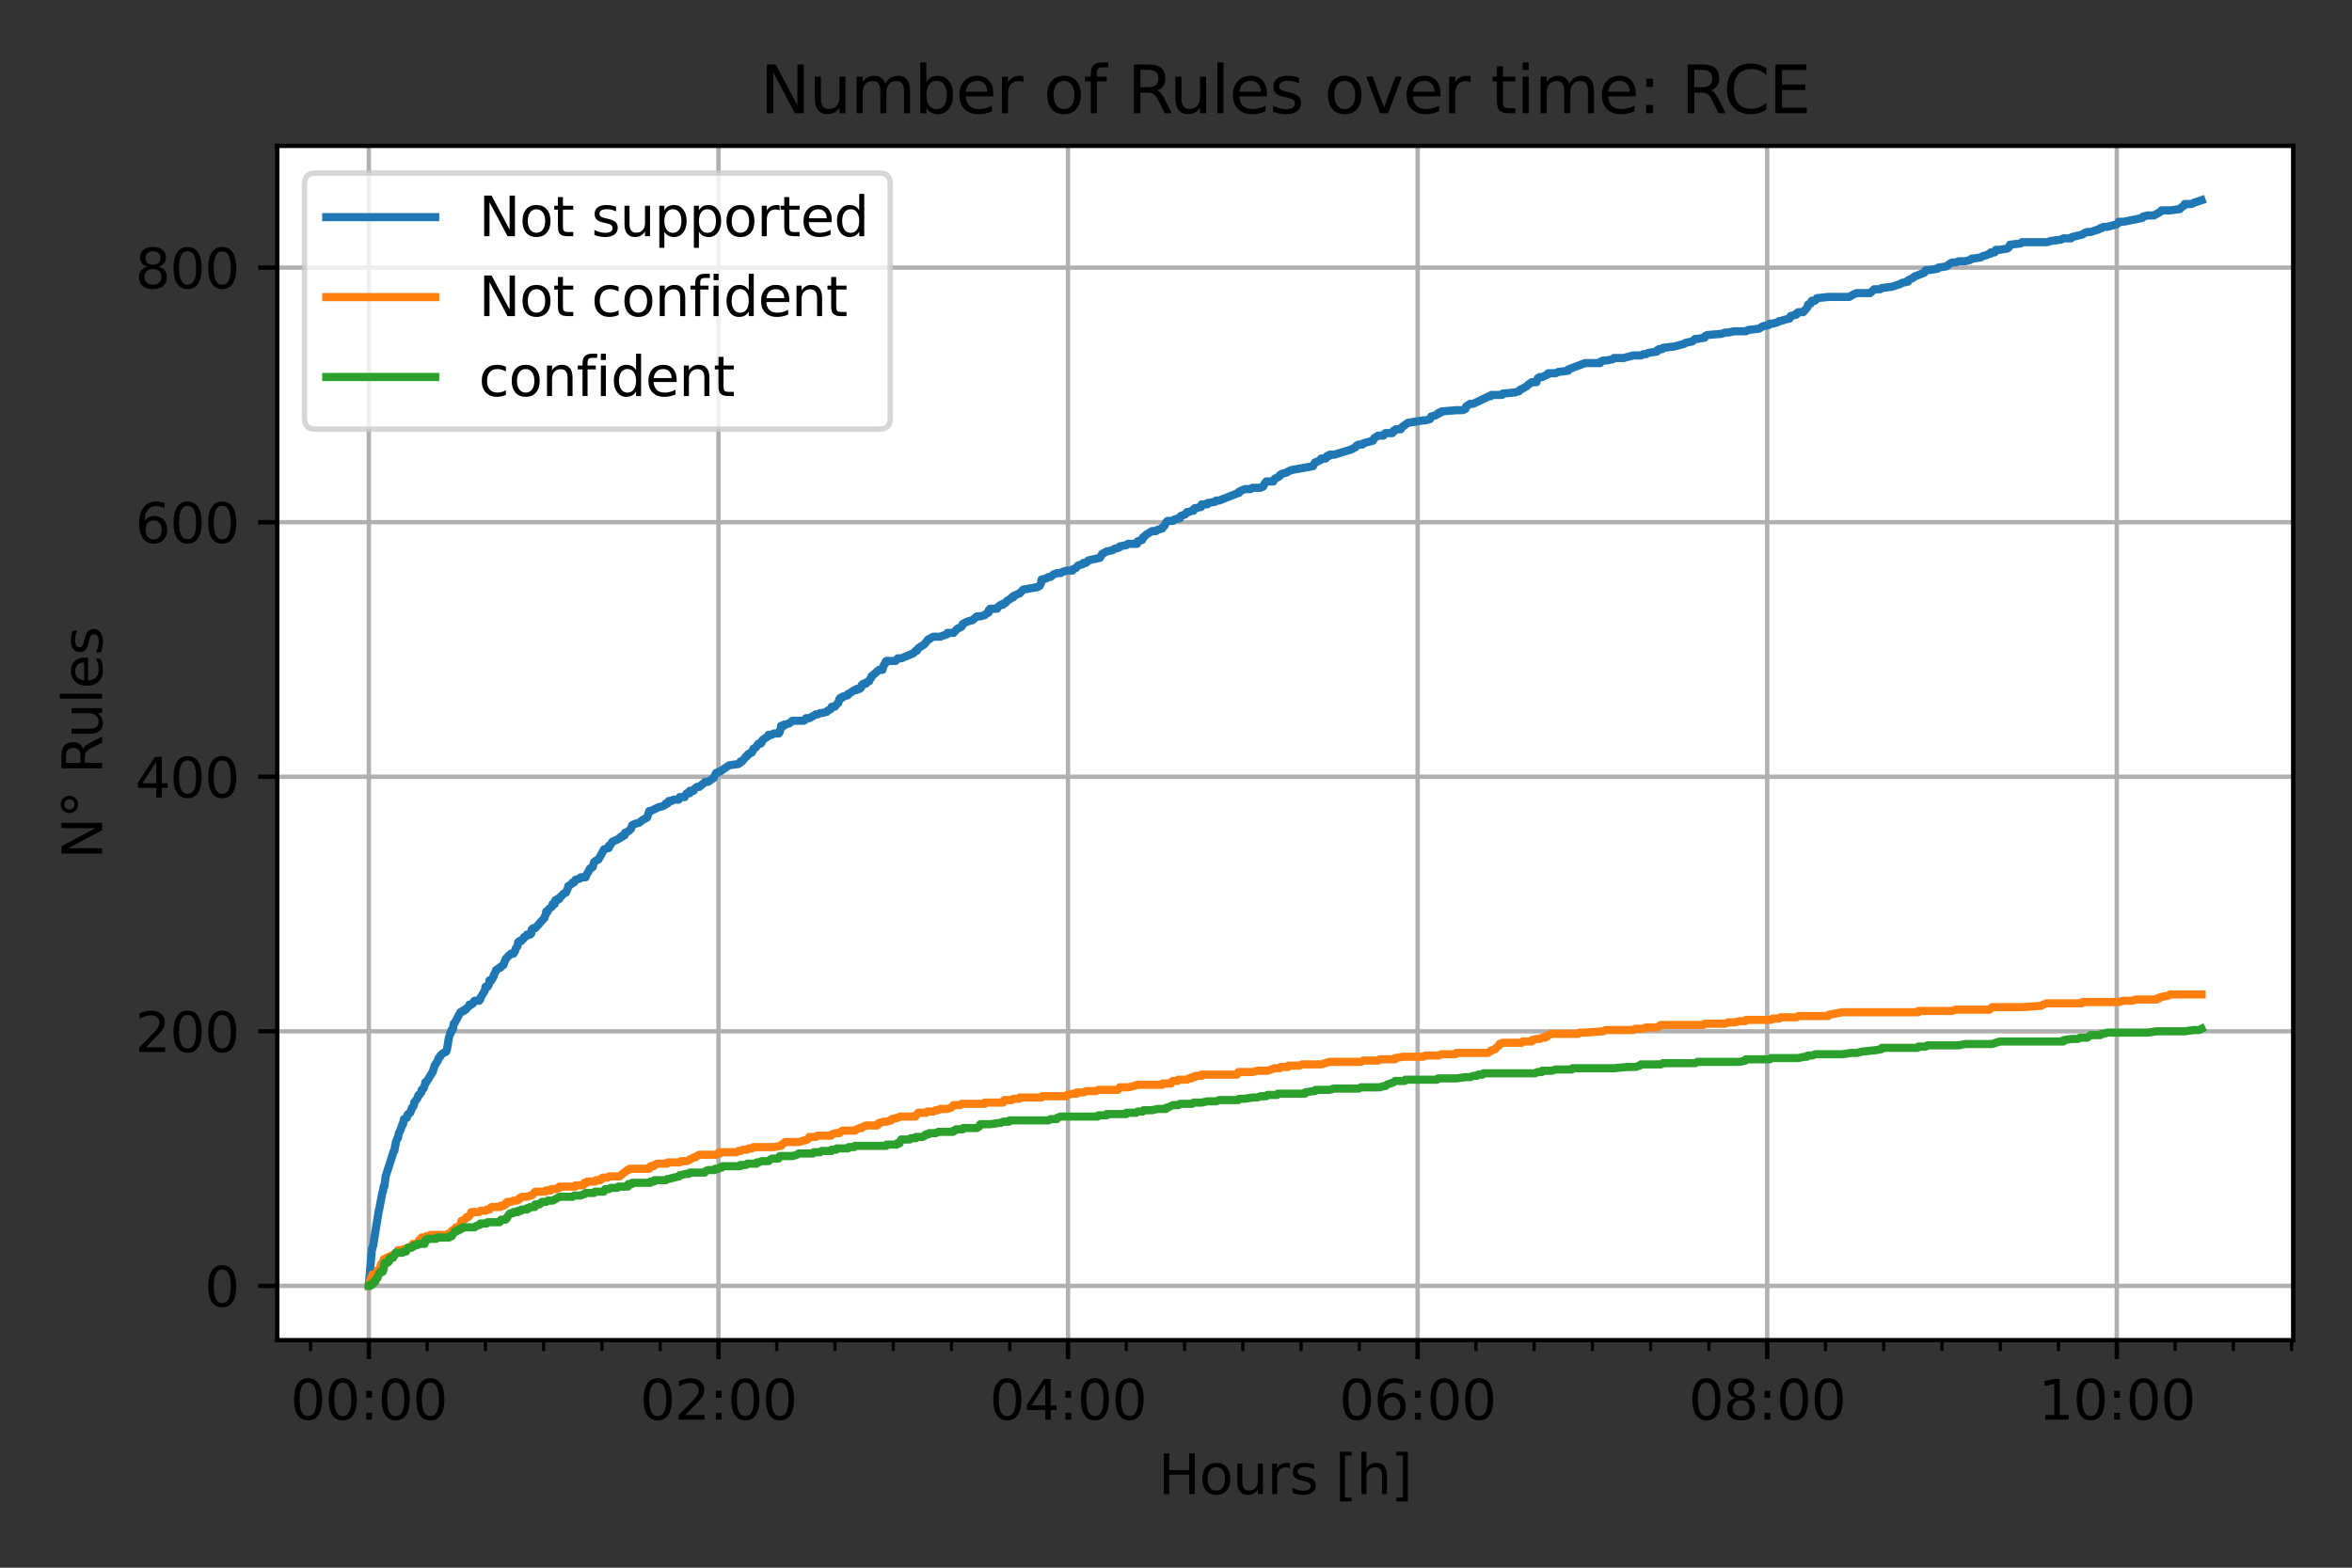 <?xml version="1.0" encoding="utf-8" standalone="no"?>
<!DOCTYPE svg PUBLIC "-//W3C//DTD SVG 1.1//EN"
  "http://www.w3.org/Graphics/SVG/1.1/DTD/svg11.dtd">
<svg height="288pt" version="1.1" viewBox="0 0 432 288" width="432pt" xmlns="http://www.w3.org/2000/svg" xmlns:xlink="http://www.w3.org/1999/xlink">
 <rect x="0" y="0" width="432" height="288" fill="#333333" stroke="none"/>
 <defs>
  <style type="text/css">*{stroke-linecap:butt;stroke-linejoin:round;}</style>
 </defs>
 <g id="figure_1">
  <g id="patch_1">
   <path d="M 0 288 
L 432 288 
L 432 0 
L 0 0 
z
" style="fill:none;"/>
  </g>
  <g id="axes_1">
   <g id="patch_2">
    <path d="M 50.925 246.2 
L 421.2 246.2 
L 421.2 26.8 
L 50.925 26.8 
z
" style="fill:#ffffff;"/>
   </g>
   <g id="matplotlib.axis_1">
    <g id="xtick_1">
     <g id="line2d_1">
      <path clip-path="url(#p54b5d27139)" d="M 67.747 246.2 
L 67.747 26.8 
" style="fill:none;stroke:#b0b0b0;stroke-linecap:square;stroke-width:0.8;"/>
     </g>
     <g id="line2d_2">
      <defs>
       <path d="M 0 0 
L 0 3.5 
" id="mbb47ece318" style="stroke:#000000;stroke-width:0.8;"/>
      </defs>
      <g>
       <use style="stroke:#000000;stroke-width:0.8;" x="67.747" xlink:href="#mbb47ece318" y="246.2"/>
      </g>
     </g>
     <g id="text_1">
      <!-- 00:00 -->
      <g transform="translate(53.337 260.798)scale(0.1 -0.1)">
       <defs>
        <path d="M 2034 4250 
Q 1547 4250 1301 3770 
Q 1056 3291 1056 2328 
Q 1056 1369 1301 889 
Q 1547 409 2034 409 
Q 2525 409 2770 889 
Q 3016 1369 3016 2328 
Q 3016 3291 2770 3770 
Q 2525 4250 2034 4250 
z
M 2034 4750 
Q 2819 4750 3233 4129 
Q 3647 3509 3647 2328 
Q 3647 1150 3233 529 
Q 2819 -91 2034 -91 
Q 1250 -91 836 529 
Q 422 1150 422 2328 
Q 422 3509 836 4129 
Q 1250 4750 2034 4750 
z
" id="DejaVuSans-30" transform="scale(0.016)"/>
        <path d="M 750 794 
L 1409 794 
L 1409 0 
L 750 0 
L 750 794 
z
M 750 3309 
L 1409 3309 
L 1409 2516 
L 750 2516 
L 750 3309 
z
" id="DejaVuSans-3a" transform="scale(0.016)"/>
       </defs>
       <use xlink:href="#DejaVuSans-30"/>
       <use x="63.623" xlink:href="#DejaVuSans-30"/>
       <use x="127.246" xlink:href="#DejaVuSans-3a"/>
       <use x="160.938" xlink:href="#DejaVuSans-30"/>
       <use x="224.561" xlink:href="#DejaVuSans-30"/>
      </g>
     </g>
    </g>
    <g id="xtick_2">
     <g id="line2d_3">
      <path clip-path="url(#p54b5d27139)" d="M 131.957 246.2 
L 131.957 26.8 
" style="fill:none;stroke:#b0b0b0;stroke-linecap:square;stroke-width:0.8;"/>
     </g>
     <g id="line2d_4">
      <g>
       <use style="stroke:#000000;stroke-width:0.8;" x="131.957" xlink:href="#mbb47ece318" y="246.2"/>
      </g>
     </g>
     <g id="text_2">
      <!-- 02:00 -->
      <g transform="translate(117.548 260.798)scale(0.1 -0.1)">
       <defs>
        <path d="M 1228 531 
L 3431 531 
L 3431 0 
L 469 0 
L 469 531 
Q 828 903 1448 1529 
Q 2069 2156 2228 2338 
Q 2531 2678 2651 2914 
Q 2772 3150 2772 3378 
Q 2772 3750 2511 3984 
Q 2250 4219 1831 4219 
Q 1534 4219 1204 4116 
Q 875 4013 500 3803 
L 500 4441 
Q 881 4594 1212 4672 
Q 1544 4750 1819 4750 
Q 2544 4750 2975 4387 
Q 3406 4025 3406 3419 
Q 3406 3131 3298 2873 
Q 3191 2616 2906 2266 
Q 2828 2175 2409 1742 
Q 1991 1309 1228 531 
z
" id="DejaVuSans-32" transform="scale(0.016)"/>
       </defs>
       <use xlink:href="#DejaVuSans-30"/>
       <use x="63.623" xlink:href="#DejaVuSans-32"/>
       <use x="127.246" xlink:href="#DejaVuSans-3a"/>
       <use x="160.938" xlink:href="#DejaVuSans-30"/>
       <use x="224.561" xlink:href="#DejaVuSans-30"/>
      </g>
     </g>
    </g>
    <g id="xtick_3">
     <g id="line2d_5">
      <path clip-path="url(#p54b5d27139)" d="M 196.167 246.2 
L 196.167 26.8 
" style="fill:none;stroke:#b0b0b0;stroke-linecap:square;stroke-width:0.8;"/>
     </g>
     <g id="line2d_6">
      <g>
       <use style="stroke:#000000;stroke-width:0.8;" x="196.167" xlink:href="#mbb47ece318" y="246.2"/>
      </g>
     </g>
     <g id="text_3">
      <!-- 04:00 -->
      <g transform="translate(181.758 260.798)scale(0.1 -0.1)">
       <defs>
        <path d="M 2419 4116 
L 825 1625 
L 2419 1625 
L 2419 4116 
z
M 2253 4666 
L 3047 4666 
L 3047 1625 
L 3713 1625 
L 3713 1100 
L 3047 1100 
L 3047 0 
L 2419 0 
L 2419 1100 
L 313 1100 
L 313 1709 
L 2253 4666 
z
" id="DejaVuSans-34" transform="scale(0.016)"/>
       </defs>
       <use xlink:href="#DejaVuSans-30"/>
       <use x="63.623" xlink:href="#DejaVuSans-34"/>
       <use x="127.246" xlink:href="#DejaVuSans-3a"/>
       <use x="160.938" xlink:href="#DejaVuSans-30"/>
       <use x="224.561" xlink:href="#DejaVuSans-30"/>
      </g>
     </g>
    </g>
    <g id="xtick_4">
     <g id="line2d_7">
      <path clip-path="url(#p54b5d27139)" d="M 260.378 246.2 
L 260.378 26.8 
" style="fill:none;stroke:#b0b0b0;stroke-linecap:square;stroke-width:0.8;"/>
     </g>
     <g id="line2d_8">
      <g>
       <use style="stroke:#000000;stroke-width:0.8;" x="260.378" xlink:href="#mbb47ece318" y="246.2"/>
      </g>
     </g>
     <g id="text_4">
      <!-- 06:00 -->
      <g transform="translate(245.968 260.798)scale(0.1 -0.1)">
       <defs>
        <path d="M 2113 2584 
Q 1688 2584 1439 2293 
Q 1191 2003 1191 1497 
Q 1191 994 1439 701 
Q 1688 409 2113 409 
Q 2538 409 2786 701 
Q 3034 994 3034 1497 
Q 3034 2003 2786 2293 
Q 2538 2584 2113 2584 
z
M 3366 4563 
L 3366 3988 
Q 3128 4100 2886 4159 
Q 2644 4219 2406 4219 
Q 1781 4219 1451 3797 
Q 1122 3375 1075 2522 
Q 1259 2794 1537 2939 
Q 1816 3084 2150 3084 
Q 2853 3084 3261 2657 
Q 3669 2231 3669 1497 
Q 3669 778 3244 343 
Q 2819 -91 2113 -91 
Q 1303 -91 875 529 
Q 447 1150 447 2328 
Q 447 3434 972 4092 
Q 1497 4750 2381 4750 
Q 2619 4750 2861 4703 
Q 3103 4656 3366 4563 
z
" id="DejaVuSans-36" transform="scale(0.016)"/>
       </defs>
       <use xlink:href="#DejaVuSans-30"/>
       <use x="63.623" xlink:href="#DejaVuSans-36"/>
       <use x="127.246" xlink:href="#DejaVuSans-3a"/>
       <use x="160.938" xlink:href="#DejaVuSans-30"/>
       <use x="224.561" xlink:href="#DejaVuSans-30"/>
      </g>
     </g>
    </g>
    <g id="xtick_5">
     <g id="line2d_9">
      <path clip-path="url(#p54b5d27139)" d="M 324.588 246.2 
L 324.588 26.8 
" style="fill:none;stroke:#b0b0b0;stroke-linecap:square;stroke-width:0.8;"/>
     </g>
     <g id="line2d_10">
      <g>
       <use style="stroke:#000000;stroke-width:0.8;" x="324.588" xlink:href="#mbb47ece318" y="246.2"/>
      </g>
     </g>
     <g id="text_5">
      <!-- 08:00 -->
      <g transform="translate(310.179 260.798)scale(0.1 -0.1)">
       <defs>
        <path d="M 2034 2216 
Q 1584 2216 1326 1975 
Q 1069 1734 1069 1313 
Q 1069 891 1326 650 
Q 1584 409 2034 409 
Q 2484 409 2743 651 
Q 3003 894 3003 1313 
Q 3003 1734 2745 1975 
Q 2488 2216 2034 2216 
z
M 1403 2484 
Q 997 2584 770 2862 
Q 544 3141 544 3541 
Q 544 4100 942 4425 
Q 1341 4750 2034 4750 
Q 2731 4750 3128 4425 
Q 3525 4100 3525 3541 
Q 3525 3141 3298 2862 
Q 3072 2584 2669 2484 
Q 3125 2378 3379 2068 
Q 3634 1759 3634 1313 
Q 3634 634 3220 271 
Q 2806 -91 2034 -91 
Q 1263 -91 848 271 
Q 434 634 434 1313 
Q 434 1759 690 2068 
Q 947 2378 1403 2484 
z
M 1172 3481 
Q 1172 3119 1398 2916 
Q 1625 2713 2034 2713 
Q 2441 2713 2670 2916 
Q 2900 3119 2900 3481 
Q 2900 3844 2670 4047 
Q 2441 4250 2034 4250 
Q 1625 4250 1398 4047 
Q 1172 3844 1172 3481 
z
" id="DejaVuSans-38" transform="scale(0.016)"/>
       </defs>
       <use xlink:href="#DejaVuSans-30"/>
       <use x="63.623" xlink:href="#DejaVuSans-38"/>
       <use x="127.246" xlink:href="#DejaVuSans-3a"/>
       <use x="160.938" xlink:href="#DejaVuSans-30"/>
       <use x="224.561" xlink:href="#DejaVuSans-30"/>
      </g>
     </g>
    </g>
    <g id="xtick_6">
     <g id="line2d_11">
      <path clip-path="url(#p54b5d27139)" d="M 388.798 246.2 
L 388.798 26.8 
" style="fill:none;stroke:#b0b0b0;stroke-linecap:square;stroke-width:0.8;"/>
     </g>
     <g id="line2d_12">
      <g>
       <use style="stroke:#000000;stroke-width:0.8;" x="388.798" xlink:href="#mbb47ece318" y="246.2"/>
      </g>
     </g>
     <g id="text_6">
      <!-- 10:00 -->
      <g transform="translate(374.389 260.798)scale(0.1 -0.1)">
       <defs>
        <path d="M 794 531 
L 1825 531 
L 1825 4091 
L 703 3866 
L 703 4441 
L 1819 4666 
L 2450 4666 
L 2450 531 
L 3481 531 
L 3481 0 
L 794 0 
L 794 531 
z
" id="DejaVuSans-31" transform="scale(0.016)"/>
       </defs>
       <use xlink:href="#DejaVuSans-31"/>
       <use x="63.623" xlink:href="#DejaVuSans-30"/>
       <use x="127.246" xlink:href="#DejaVuSans-3a"/>
       <use x="160.938" xlink:href="#DejaVuSans-30"/>
       <use x="224.561" xlink:href="#DejaVuSans-30"/>
      </g>
     </g>
    </g>
    <g id="xtick_7">
     <g id="line2d_13">
      <defs>
       <path d="M 0 0 
L 0 2 
" id="m3949dc73b1" style="stroke:#000000;stroke-width:0.6;"/>
      </defs>
      <g>
       <use style="stroke:#000000;stroke-width:0.6;" x="57.045" xlink:href="#m3949dc73b1" y="246.2"/>
      </g>
     </g>
    </g>
    <g id="xtick_8">
     <g id="line2d_14">
      <g>
       <use style="stroke:#000000;stroke-width:0.6;" x="78.448" xlink:href="#m3949dc73b1" y="246.2"/>
      </g>
     </g>
    </g>
    <g id="xtick_9">
     <g id="line2d_15">
      <g>
       <use style="stroke:#000000;stroke-width:0.6;" x="89.15" xlink:href="#m3949dc73b1" y="246.2"/>
      </g>
     </g>
    </g>
    <g id="xtick_10">
     <g id="line2d_16">
      <g>
       <use style="stroke:#000000;stroke-width:0.6;" x="99.852" xlink:href="#m3949dc73b1" y="246.2"/>
      </g>
     </g>
    </g>
    <g id="xtick_11">
     <g id="line2d_17">
      <g>
       <use style="stroke:#000000;stroke-width:0.6;" x="110.554" xlink:href="#m3949dc73b1" y="246.2"/>
      </g>
     </g>
    </g>
    <g id="xtick_12">
     <g id="line2d_18">
      <g>
       <use style="stroke:#000000;stroke-width:0.6;" x="121.255" xlink:href="#m3949dc73b1" y="246.2"/>
      </g>
     </g>
    </g>
    <g id="xtick_13">
     <g id="line2d_19">
      <g>
       <use style="stroke:#000000;stroke-width:0.6;" x="142.659" xlink:href="#m3949dc73b1" y="246.2"/>
      </g>
     </g>
    </g>
    <g id="xtick_14">
     <g id="line2d_20">
      <g>
       <use style="stroke:#000000;stroke-width:0.6;" x="153.361" xlink:href="#m3949dc73b1" y="246.2"/>
      </g>
     </g>
    </g>
    <g id="xtick_15">
     <g id="line2d_21">
      <g>
       <use style="stroke:#000000;stroke-width:0.6;" x="164.062" xlink:href="#m3949dc73b1" y="246.2"/>
      </g>
     </g>
    </g>
    <g id="xtick_16">
     <g id="line2d_22">
      <g>
       <use style="stroke:#000000;stroke-width:0.6;" x="174.764" xlink:href="#m3949dc73b1" y="246.2"/>
      </g>
     </g>
    </g>
    <g id="xtick_17">
     <g id="line2d_23">
      <g>
       <use style="stroke:#000000;stroke-width:0.6;" x="185.466" xlink:href="#m3949dc73b1" y="246.2"/>
      </g>
     </g>
    </g>
    <g id="xtick_18">
     <g id="line2d_24">
      <g>
       <use style="stroke:#000000;stroke-width:0.6;" x="206.869" xlink:href="#m3949dc73b1" y="246.2"/>
      </g>
     </g>
    </g>
    <g id="xtick_19">
     <g id="line2d_25">
      <g>
       <use style="stroke:#000000;stroke-width:0.6;" x="217.571" xlink:href="#m3949dc73b1" y="246.2"/>
      </g>
     </g>
    </g>
    <g id="xtick_20">
     <g id="line2d_26">
      <g>
       <use style="stroke:#000000;stroke-width:0.6;" x="228.273" xlink:href="#m3949dc73b1" y="246.2"/>
      </g>
     </g>
    </g>
    <g id="xtick_21">
     <g id="line2d_27">
      <g>
       <use style="stroke:#000000;stroke-width:0.6;" x="238.974" xlink:href="#m3949dc73b1" y="246.2"/>
      </g>
     </g>
    </g>
    <g id="xtick_22">
     <g id="line2d_28">
      <g>
       <use style="stroke:#000000;stroke-width:0.6;" x="249.676" xlink:href="#m3949dc73b1" y="246.2"/>
      </g>
     </g>
    </g>
    <g id="xtick_23">
     <g id="line2d_29">
      <g>
       <use style="stroke:#000000;stroke-width:0.6;" x="271.079" xlink:href="#m3949dc73b1" y="246.2"/>
      </g>
     </g>
    </g>
    <g id="xtick_24">
     <g id="line2d_30">
      <g>
       <use style="stroke:#000000;stroke-width:0.6;" x="281.781" xlink:href="#m3949dc73b1" y="246.2"/>
      </g>
     </g>
    </g>
    <g id="xtick_25">
     <g id="line2d_31">
      <g>
       <use style="stroke:#000000;stroke-width:0.6;" x="292.483" xlink:href="#m3949dc73b1" y="246.2"/>
      </g>
     </g>
    </g>
    <g id="xtick_26">
     <g id="line2d_32">
      <g>
       <use style="stroke:#000000;stroke-width:0.6;" x="303.185" xlink:href="#m3949dc73b1" y="246.2"/>
      </g>
     </g>
    </g>
    <g id="xtick_27">
     <g id="line2d_33">
      <g>
       <use style="stroke:#000000;stroke-width:0.6;" x="313.886" xlink:href="#m3949dc73b1" y="246.2"/>
      </g>
     </g>
    </g>
    <g id="xtick_28">
     <g id="line2d_34">
      <g>
       <use style="stroke:#000000;stroke-width:0.6;" x="335.29" xlink:href="#m3949dc73b1" y="246.2"/>
      </g>
     </g>
    </g>
    <g id="xtick_29">
     <g id="line2d_35">
      <g>
       <use style="stroke:#000000;stroke-width:0.6;" x="345.991" xlink:href="#m3949dc73b1" y="246.2"/>
      </g>
     </g>
    </g>
    <g id="xtick_30">
     <g id="line2d_36">
      <g>
       <use style="stroke:#000000;stroke-width:0.6;" x="356.693" xlink:href="#m3949dc73b1" y="246.2"/>
      </g>
     </g>
    </g>
    <g id="xtick_31">
     <g id="line2d_37">
      <g>
       <use style="stroke:#000000;stroke-width:0.6;" x="367.395" xlink:href="#m3949dc73b1" y="246.2"/>
      </g>
     </g>
    </g>
    <g id="xtick_32">
     <g id="line2d_38">
      <g>
       <use style="stroke:#000000;stroke-width:0.6;" x="378.097" xlink:href="#m3949dc73b1" y="246.2"/>
      </g>
     </g>
    </g>
    <g id="xtick_33">
     <g id="line2d_39">
      <g>
       <use style="stroke:#000000;stroke-width:0.6;" x="399.5" xlink:href="#m3949dc73b1" y="246.2"/>
      </g>
     </g>
    </g>
    <g id="xtick_34">
     <g id="line2d_40">
      <g>
       <use style="stroke:#000000;stroke-width:0.6;" x="410.202" xlink:href="#m3949dc73b1" y="246.2"/>
      </g>
     </g>
    </g>
    <g id="xtick_35">
     <g id="line2d_41">
      <g>
       <use style="stroke:#000000;stroke-width:0.6;" x="420.903" xlink:href="#m3949dc73b1" y="246.2"/>
      </g>
     </g>
    </g>
    <g id="text_7">
     <!-- Hours [h] -->
     <g transform="translate(212.755 274.477)scale(0.1 -0.1)">
      <defs>
       <path d="M 628 4666 
L 1259 4666 
L 1259 2753 
L 3553 2753 
L 3553 4666 
L 4184 4666 
L 4184 0 
L 3553 0 
L 3553 2222 
L 1259 2222 
L 1259 0 
L 628 0 
L 628 4666 
z
" id="DejaVuSans-48" transform="scale(0.016)"/>
       <path d="M 1959 3097 
Q 1497 3097 1228 2736 
Q 959 2375 959 1747 
Q 959 1119 1226 758 
Q 1494 397 1959 397 
Q 2419 397 2687 759 
Q 2956 1122 2956 1747 
Q 2956 2369 2687 2733 
Q 2419 3097 1959 3097 
z
M 1959 3584 
Q 2709 3584 3137 3096 
Q 3566 2609 3566 1747 
Q 3566 888 3137 398 
Q 2709 -91 1959 -91 
Q 1206 -91 779 398 
Q 353 888 353 1747 
Q 353 2609 779 3096 
Q 1206 3584 1959 3584 
z
" id="DejaVuSans-6f" transform="scale(0.016)"/>
       <path d="M 544 1381 
L 544 3500 
L 1119 3500 
L 1119 1403 
Q 1119 906 1312 657 
Q 1506 409 1894 409 
Q 2359 409 2629 706 
Q 2900 1003 2900 1516 
L 2900 3500 
L 3475 3500 
L 3475 0 
L 2900 0 
L 2900 538 
Q 2691 219 2414 64 
Q 2138 -91 1772 -91 
Q 1169 -91 856 284 
Q 544 659 544 1381 
z
M 1991 3584 
L 1991 3584 
z
" id="DejaVuSans-75" transform="scale(0.016)"/>
       <path d="M 2631 2963 
Q 2534 3019 2420 3045 
Q 2306 3072 2169 3072 
Q 1681 3072 1420 2755 
Q 1159 2438 1159 1844 
L 1159 0 
L 581 0 
L 581 3500 
L 1159 3500 
L 1159 2956 
Q 1341 3275 1631 3429 
Q 1922 3584 2338 3584 
Q 2397 3584 2469 3576 
Q 2541 3569 2628 3553 
L 2631 2963 
z
" id="DejaVuSans-72" transform="scale(0.016)"/>
       <path d="M 2834 3397 
L 2834 2853 
Q 2591 2978 2328 3040 
Q 2066 3103 1784 3103 
Q 1356 3103 1142 2972 
Q 928 2841 928 2578 
Q 928 2378 1081 2264 
Q 1234 2150 1697 2047 
L 1894 2003 
Q 2506 1872 2764 1633 
Q 3022 1394 3022 966 
Q 3022 478 2636 193 
Q 2250 -91 1575 -91 
Q 1294 -91 989 -36 
Q 684 19 347 128 
L 347 722 
Q 666 556 975 473 
Q 1284 391 1588 391 
Q 1994 391 2212 530 
Q 2431 669 2431 922 
Q 2431 1156 2273 1281 
Q 2116 1406 1581 1522 
L 1381 1569 
Q 847 1681 609 1914 
Q 372 2147 372 2553 
Q 372 3047 722 3315 
Q 1072 3584 1716 3584 
Q 2034 3584 2315 3537 
Q 2597 3491 2834 3397 
z
" id="DejaVuSans-73" transform="scale(0.016)"/>
       <path id="DejaVuSans-20" transform="scale(0.016)"/>
       <path d="M 550 4863 
L 1875 4863 
L 1875 4416 
L 1125 4416 
L 1125 -397 
L 1875 -397 
L 1875 -844 
L 550 -844 
L 550 4863 
z
" id="DejaVuSans-5b" transform="scale(0.016)"/>
       <path d="M 3513 2113 
L 3513 0 
L 2938 0 
L 2938 2094 
Q 2938 2591 2744 2837 
Q 2550 3084 2163 3084 
Q 1697 3084 1428 2787 
Q 1159 2491 1159 1978 
L 1159 0 
L 581 0 
L 581 4863 
L 1159 4863 
L 1159 2956 
Q 1366 3272 1645 3428 
Q 1925 3584 2291 3584 
Q 2894 3584 3203 3211 
Q 3513 2838 3513 2113 
z
" id="DejaVuSans-68" transform="scale(0.016)"/>
       <path d="M 1947 4863 
L 1947 -844 
L 622 -844 
L 622 -397 
L 1369 -397 
L 1369 4416 
L 622 4416 
L 622 4863 
L 1947 4863 
z
" id="DejaVuSans-5d" transform="scale(0.016)"/>
      </defs>
      <use xlink:href="#DejaVuSans-48"/>
      <use x="75.195" xlink:href="#DejaVuSans-6f"/>
      <use x="136.377" xlink:href="#DejaVuSans-75"/>
      <use x="199.756" xlink:href="#DejaVuSans-72"/>
      <use x="240.869" xlink:href="#DejaVuSans-73"/>
      <use x="292.969" xlink:href="#DejaVuSans-20"/>
      <use x="324.756" xlink:href="#DejaVuSans-5b"/>
      <use x="363.77" xlink:href="#DejaVuSans-68"/>
      <use x="427.148" xlink:href="#DejaVuSans-5d"/>
     </g>
    </g>
   </g>
   <g id="matplotlib.axis_2">
    <g id="ytick_1">
     <g id="line2d_42">
      <path clip-path="url(#p54b5d27139)" d="M 50.925 236.227 
L 421.2 236.227 
" style="fill:none;stroke:#b0b0b0;stroke-linecap:square;stroke-width:0.8;"/>
     </g>
     <g id="line2d_43">
      <defs>
       <path d="M 0 0 
L -3.5 0 
" id="m778d16df51" style="stroke:#000000;stroke-width:0.8;"/>
      </defs>
      <g>
       <use style="stroke:#000000;stroke-width:0.8;" x="50.925" xlink:href="#m778d16df51" y="236.227"/>
      </g>
     </g>
     <g id="text_8">
      <!-- 0 -->
      <g transform="translate(37.562 240.026)scale(0.1 -0.1)">
       <use xlink:href="#DejaVuSans-30"/>
      </g>
     </g>
    </g>
    <g id="ytick_2">
     <g id="line2d_44">
      <path clip-path="url(#p54b5d27139)" d="M 50.925 189.462 
L 421.2 189.462 
" style="fill:none;stroke:#b0b0b0;stroke-linecap:square;stroke-width:0.8;"/>
     </g>
     <g id="line2d_45">
      <g>
       <use style="stroke:#000000;stroke-width:0.8;" x="50.925" xlink:href="#m778d16df51" y="189.462"/>
      </g>
     </g>
     <g id="text_9">
      <!-- 200 -->
      <g transform="translate(24.837 193.261)scale(0.1 -0.1)">
       <use xlink:href="#DejaVuSans-32"/>
       <use x="63.623" xlink:href="#DejaVuSans-30"/>
       <use x="127.246" xlink:href="#DejaVuSans-30"/>
      </g>
     </g>
    </g>
    <g id="ytick_3">
     <g id="line2d_46">
      <path clip-path="url(#p54b5d27139)" d="M 50.925 142.696 
L 421.2 142.696 
" style="fill:none;stroke:#b0b0b0;stroke-linecap:square;stroke-width:0.8;"/>
     </g>
     <g id="line2d_47">
      <g>
       <use style="stroke:#000000;stroke-width:0.8;" x="50.925" xlink:href="#m778d16df51" y="142.696"/>
      </g>
     </g>
     <g id="text_10">
      <!-- 400 -->
      <g transform="translate(24.837 146.496)scale(0.1 -0.1)">
       <use xlink:href="#DejaVuSans-34"/>
       <use x="63.623" xlink:href="#DejaVuSans-30"/>
       <use x="127.246" xlink:href="#DejaVuSans-30"/>
      </g>
     </g>
    </g>
    <g id="ytick_4">
     <g id="line2d_48">
      <path clip-path="url(#p54b5d27139)" d="M 50.925 95.931 
L 421.2 95.931 
" style="fill:none;stroke:#b0b0b0;stroke-linecap:square;stroke-width:0.8;"/>
     </g>
     <g id="line2d_49">
      <g>
       <use style="stroke:#000000;stroke-width:0.8;" x="50.925" xlink:href="#m778d16df51" y="95.931"/>
      </g>
     </g>
     <g id="text_11">
      <!-- 600 -->
      <g transform="translate(24.837 99.73)scale(0.1 -0.1)">
       <use xlink:href="#DejaVuSans-36"/>
       <use x="63.623" xlink:href="#DejaVuSans-30"/>
       <use x="127.246" xlink:href="#DejaVuSans-30"/>
      </g>
     </g>
    </g>
    <g id="ytick_5">
     <g id="line2d_50">
      <path clip-path="url(#p54b5d27139)" d="M 50.925 49.166 
L 421.2 49.166 
" style="fill:none;stroke:#b0b0b0;stroke-linecap:square;stroke-width:0.8;"/>
     </g>
     <g id="line2d_51">
      <g>
       <use style="stroke:#000000;stroke-width:0.8;" x="50.925" xlink:href="#m778d16df51" y="49.166"/>
      </g>
     </g>
     <g id="text_12">
      <!-- 800 -->
      <g transform="translate(24.837 52.965)scale(0.1 -0.1)">
       <use xlink:href="#DejaVuSans-38"/>
       <use x="63.623" xlink:href="#DejaVuSans-30"/>
       <use x="127.246" xlink:href="#DejaVuSans-30"/>
      </g>
     </g>
    </g>
    <g id="text_13">
     <!-- N° Rules -->
     <g transform="translate(18.758 157.818)rotate(-90)scale(0.1 -0.1)">
      <defs>
       <path d="M 628 4666 
L 1478 4666 
L 3547 763 
L 3547 4666 
L 4159 4666 
L 4159 0 
L 3309 0 
L 1241 3903 
L 1241 0 
L 628 0 
L 628 4666 
z
" id="DejaVuSans-4e" transform="scale(0.016)"/>
       <path d="M 1600 4347 
Q 1350 4347 1178 4173 
Q 1006 4000 1006 3750 
Q 1006 3503 1178 3333 
Q 1350 3163 1600 3163 
Q 1850 3163 2022 3333 
Q 2194 3503 2194 3750 
Q 2194 3997 2020 4172 
Q 1847 4347 1600 4347 
z
M 1600 4750 
Q 1800 4750 1984 4673 
Q 2169 4597 2303 4453 
Q 2447 4313 2519 4134 
Q 2591 3956 2591 3750 
Q 2591 3338 2302 3052 
Q 2013 2766 1594 2766 
Q 1172 2766 890 3047 
Q 609 3328 609 3750 
Q 609 4169 896 4459 
Q 1184 4750 1600 4750 
z
" id="DejaVuSans-b0" transform="scale(0.016)"/>
       <path d="M 2841 2188 
Q 3044 2119 3236 1894 
Q 3428 1669 3622 1275 
L 4263 0 
L 3584 0 
L 2988 1197 
Q 2756 1666 2539 1819 
Q 2322 1972 1947 1972 
L 1259 1972 
L 1259 0 
L 628 0 
L 628 4666 
L 2053 4666 
Q 2853 4666 3247 4331 
Q 3641 3997 3641 3322 
Q 3641 2881 3436 2590 
Q 3231 2300 2841 2188 
z
M 1259 4147 
L 1259 2491 
L 2053 2491 
Q 2509 2491 2742 2702 
Q 2975 2913 2975 3322 
Q 2975 3731 2742 3939 
Q 2509 4147 2053 4147 
L 1259 4147 
z
" id="DejaVuSans-52" transform="scale(0.016)"/>
       <path d="M 603 4863 
L 1178 4863 
L 1178 0 
L 603 0 
L 603 4863 
z
" id="DejaVuSans-6c" transform="scale(0.016)"/>
       <path d="M 3597 1894 
L 3597 1613 
L 953 1613 
Q 991 1019 1311 708 
Q 1631 397 2203 397 
Q 2534 397 2845 478 
Q 3156 559 3463 722 
L 3463 178 
Q 3153 47 2828 -22 
Q 2503 -91 2169 -91 
Q 1331 -91 842 396 
Q 353 884 353 1716 
Q 353 2575 817 3079 
Q 1281 3584 2069 3584 
Q 2775 3584 3186 3129 
Q 3597 2675 3597 1894 
z
M 3022 2063 
Q 3016 2534 2758 2815 
Q 2500 3097 2075 3097 
Q 1594 3097 1305 2825 
Q 1016 2553 972 2059 
L 3022 2063 
z
" id="DejaVuSans-65" transform="scale(0.016)"/>
      </defs>
      <use xlink:href="#DejaVuSans-4e"/>
      <use x="74.805" xlink:href="#DejaVuSans-b0"/>
      <use x="124.805" xlink:href="#DejaVuSans-20"/>
      <use x="156.592" xlink:href="#DejaVuSans-52"/>
      <use x="221.574" xlink:href="#DejaVuSans-75"/>
      <use x="284.953" xlink:href="#DejaVuSans-6c"/>
      <use x="312.736" xlink:href="#DejaVuSans-65"/>
      <use x="374.26" xlink:href="#DejaVuSans-73"/>
     </g>
    </g>
   </g>
   <g id="line2d_52">
    <path clip-path="url(#p54b5d27139)" d="M 67.756 235.993 
L 68.309 229.446 
L 68.371 229.446 
L 68.469 228.979 
L 68.514 228.979 
L 69.566 222.431 
L 69.691 221.964 
L 69.86 221.029 
L 70.271 218.924 
L 70.324 218.924 
L 70.467 217.989 
L 70.583 217.989 
L 70.832 216.118 
L 72.331 211.442 
L 72.429 211.442 
L 72.571 210.506 
L 72.616 210.506 
L 72.705 209.805 
L 72.893 209.337 
L 72.991 209.103 
L 73.08 209.103 
L 73.258 208.168 
L 73.517 207.7 
L 73.918 206.531 
L 74.025 206.531 
L 74.186 205.596 
L 74.721 205.362 
L 74.801 204.894 
L 74.899 204.894 
L 74.935 204.661 
L 75.345 204.427 
L 75.675 203.491 
L 75.773 203.491 
L 75.987 203.024 
L 76.032 203.024 
L 76.076 202.556 
L 76.611 201.855 
L 76.781 201.387 
L 76.879 201.153 
L 77.004 201.153 
L 77.378 200.686 
L 77.441 200.218 
L 77.78 199.984 
L 78.119 199.049 
L 78.127 198.815 
L 78.297 198.815 
L 79.456 196.944 
L 79.608 196.477 
L 79.822 195.775 
L 80.428 194.84 
L 80.553 194.372 
L 80.821 194.138 
L 80.892 193.905 
L 81.445 193.437 
L 81.953 193.203 
L 82.096 192.735 
L 82.257 191.8 
L 82.328 191.332 
L 82.453 190.631 
L 82.515 190.397 
L 82.702 189.929 
L 82.72 189.696 
L 82.836 189.696 
L 82.943 189.228 
L 83.077 189.228 
L 83.202 188.994 
L 83.336 188.059 
L 83.443 188.059 
L 84.557 185.954 
L 84.736 185.954 
L 84.932 185.721 
L 85.173 185.721 
L 85.298 185.487 
L 85.538 185.487 
L 85.681 185.253 
L 86.216 184.785 
L 86.225 184.551 
L 86.555 184.551 
L 86.894 184.318 
L 86.965 184.084 
L 87.161 183.85 
L 87.991 183.85 
L 88.009 183.616 
L 88.205 183.616 
L 88.214 183.382 
L 89.043 181.979 
L 89.177 181.278 
L 89.56 181.278 
L 89.81 180.81 
L 89.908 180.109 
L 90.274 180.109 
L 90.354 179.875 
L 90.666 179.407 
L 90.675 179.173 
L 90.934 178.706 
L 91.103 178.238 
L 91.763 177.77 
L 91.924 177.77 
L 92.04 177.537 
L 92.45 177.303 
L 92.905 176.134 
L 93.574 175.432 
L 93.663 175.432 
L 93.85 175.198 
L 94.305 175.198 
L 94.59 174.731 
L 94.715 174.263 
L 95.054 173.795 
L 95.17 173.094 
L 95.446 172.86 
L 95.767 172.86 
L 95.901 172.626 
L 96.213 172.392 
L 96.24 172.159 
L 96.766 171.925 
L 96.793 171.691 
L 97.373 171.691 
L 97.587 171.457 
L 97.658 170.756 
L 97.828 170.756 
L 97.899 170.522 
L 98.3 170.522 
L 99.549 169.119 
L 100.004 168.651 
L 100.03 168.417 
L 100.271 167.95 
L 100.316 167.482 
L 100.592 167.482 
L 100.637 167.248 
L 100.806 167.014 
L 101.395 166.547 
L 101.502 166.079 
L 101.867 166.079 
L 102.001 165.378 
L 102.376 165.378 
L 102.394 165.144 
L 102.724 165.144 
L 102.777 164.91 
L 103.285 164.442 
L 103.464 164.209 
L 103.954 163.975 
L 104.356 163.039 
L 104.364 162.806 
L 105.042 162.338 
L 105.185 162.104 
L 105.452 162.104 
L 105.693 161.636 
L 106.505 161.403 
L 106.665 161.169 
L 107.557 161.169 
L 107.593 160.935 
L 107.878 160.467 
L 108.146 160 
L 108.387 159.532 
L 108.859 159.298 
L 109.118 158.363 
L 109.207 158.363 
L 109.421 158.129 
L 109.92 157.895 
L 110.955 156.025 
L 111.142 156.025 
L 111.535 155.791 
L 111.811 155.791 
L 111.865 155.323 
L 112.043 155.323 
L 112.48 154.622 
L 113.577 154.154 
L 113.8 153.92 
L 113.969 153.92 
L 114.041 153.686 
L 114.317 153.686 
L 114.442 153.452 
L 114.718 153.452 
L 114.799 152.985 
L 114.995 152.985 
L 115.619 152.517 
L 115.887 152.283 
L 116.127 151.582 
L 116.636 151.348 
L 117.447 151.114 
L 118.018 150.647 
L 118.865 150.179 
L 119.24 149.01 
L 119.498 149.01 
L 120.916 148.308 
L 121.808 148.074 
L 122.201 147.841 
L 122.272 147.607 
L 122.611 147.607 
L 122.861 147.139 
L 123.414 147.139 
L 123.69 146.905 
L 124.644 146.905 
L 124.858 146.438 
L 125.75 146.438 
L 125.804 146.204 
L 126.142 145.736 
L 126.66 145.736 
L 126.713 145.269 
L 127.4 145.269 
L 127.445 145.035 
L 127.997 144.567 
L 128.426 144.567 
L 129.549 143.632 
L 130.04 143.632 
L 131.065 142.93 
L 131.529 141.995 
L 131.779 141.995 
L 132.02 141.761 
L 132.216 141.761 
L 133.937 140.592 
L 135.613 140.358 
L 135.935 140.124 
L 135.997 139.89 
L 136.291 139.89 
L 137.023 138.955 
L 137.165 138.955 
L 137.254 138.721 
L 137.379 138.721 
L 137.477 138.488 
L 138.084 138.254 
L 138.128 138.02 
L 138.244 138.02 
L 138.36 137.552 
L 138.815 137.318 
L 139.306 136.617 
L 139.716 136.617 
L 139.912 136.383 
L 139.939 136.149 
L 140.081 135.915 
L 141.161 135.214 
L 141.178 134.98 
L 141.785 134.98 
L 142.115 134.746 
L 143.033 134.746 
L 143.051 134.512 
L 143.203 134.512 
L 143.221 134.279 
L 143.417 133.811 
L 143.461 133.343 
L 143.97 133.343 
L 144.032 133.11 
L 144.237 133.11 
L 144.995 132.876 
L 145.548 132.408 
L 147.635 132.408 
L 147.974 132.174 
L 148.045 131.94 
L 148.652 131.94 
L 149.454 131.473 
L 149.811 131.239 
L 150.177 131.239 
L 150.614 131.005 
L 150.926 131.005 
L 151.853 130.771 
L 152.05 130.537 
L 152.549 130.304 
L 152.763 129.836 
L 153.316 129.836 
L 153.69 129.368 
L 153.976 129.134 
L 154.172 128.433 
L 154.279 128.433 
L 154.368 128.199 
L 154.671 128.199 
L 154.796 127.965 
L 155.706 127.731 
L 155.733 127.498 
L 155.866 127.498 
L 156.901 126.796 
L 157.293 126.796 
L 157.365 126.562 
L 157.873 126.562 
L 158.158 126.329 
L 158.257 125.861 
L 158.435 125.861 
L 158.515 125.627 
L 159.006 125.627 
L 159.059 125.393 
L 159.639 125.159 
L 159.701 124.926 
L 160.04 124.458 
L 160.076 124.224 
L 160.673 123.756 
L 161.458 123.055 
L 162.073 123.055 
L 162.198 122.587 
L 162.368 122.12 
L 162.609 121.886 
L 162.626 121.652 
L 162.814 121.418 
L 164.499 121.418 
L 164.892 120.95 
L 165.516 120.95 
L 167.745 120.015 
L 168.191 119.548 
L 168.414 119.548 
L 168.664 119.08 
L 169.761 118.378 
L 170.51 117.443 
L 170.679 117.443 
L 170.947 117.209 
L 171.446 116.975 
L 172.659 116.975 
L 173.961 116.508 
L 174.015 116.274 
L 175.139 116.274 
L 175.745 115.572 
L 176.646 115.105 
L 176.824 114.637 
L 176.931 114.637 
L 177.216 114.403 
L 177.734 114.17 
L 178.617 113.936 
L 179.419 113.234 
L 180.043 113.234 
L 180.882 113 
L 181.114 112.767 
L 181.568 112.533 
L 181.631 112.065 
L 181.872 111.831 
L 183.138 111.831 
L 183.183 111.597 
L 183.771 111.13 
L 184.173 111.13 
L 184.226 110.896 
L 184.467 110.896 
L 184.788 110.662 
L 184.904 110.428 
L 185.68 109.961 
L 185.849 109.727 
L 186.126 109.727 
L 186.143 109.493 
L 187.205 109.025 
L 187.285 109.025 
L 187.918 108.324 
L 190.567 107.856 
L 190.977 107.622 
L 191.191 107.155 
L 191.307 106.453 
L 191.45 106.453 
L 192.27 106.219 
L 192.591 105.986 
L 192.966 105.986 
L 193.519 105.518 
L 194.161 105.284 
L 194.803 105.284 
L 195.177 105.05 
L 195.989 104.816 
L 196.988 104.816 
L 197.041 104.583 
L 197.63 104.349 
L 198.013 103.881 
L 198.852 103.647 
L 198.986 103.413 
L 199.458 103.413 
L 199.949 102.946 
L 202.027 102.478 
L 202.419 101.777 
L 203.266 101.309 
L 204.354 101.075 
L 204.631 100.841 
L 205.522 100.608 
L 205.665 100.374 
L 206.905 100.14 
L 207.172 99.906 
L 208.849 99.906 
L 208.965 99.438 
L 209.776 99.205 
L 209.91 98.737 
L 210.053 98.737 
L 210.463 98.269 
L 211.596 97.568 
L 212.318 97.568 
L 212.603 97.334 
L 213.46 97.1 
L 213.522 96.866 
L 213.852 96.632 
L 214.218 95.931 
L 214.432 95.697 
L 215.43 95.697 
L 215.653 95.463 
L 216.429 95.23 
L 216.697 95.23 
L 216.715 94.996 
L 216.92 94.762 
L 217.633 94.528 
L 218.035 94.06 
L 218.356 94.06 
L 218.935 93.827 
L 219.212 93.827 
L 219.239 93.593 
L 219.426 93.359 
L 219.586 93.359 
L 220.621 93.125 
L 220.719 92.657 
L 221.744 92.657 
L 221.771 92.424 
L 223.145 92.19 
L 223.394 91.956 
L 223.921 91.956 
L 227.47 90.553 
L 227.559 90.553 
L 227.586 90.319 
L 228.638 89.851 
L 229.655 89.851 
L 230.065 89.618 
L 231.492 89.618 
L 232.009 89.384 
L 232.232 88.916 
L 232.571 88.449 
L 233.882 88.449 
L 233.918 88.215 
L 234.105 87.981 
L 234.988 87.513 
L 235.068 87.279 
L 235.22 87.279 
L 235.425 87.046 
L 236.335 86.812 
L 236.638 86.578 
L 237.253 86.344 
L 241.159 85.643 
L 241.534 84.941 
L 241.641 84.941 
L 242.631 84.473 
L 242.666 84.24 
L 243.496 84.24 
L 243.737 83.772 
L 244.102 83.772 
L 244.182 83.538 
L 245.03 83.538 
L 248.106 82.603 
L 248.998 82.135 
L 249.132 81.901 
L 249.56 81.668 
L 250.247 81.668 
L 250.407 81.434 
L 252.155 80.966 
L 252.405 80.498 
L 253.118 80.031 
L 254.09 80.031 
L 254.197 79.797 
L 254.483 79.563 
L 255.74 79.563 
L 255.999 79.095 
L 256.24 79.095 
L 256.373 78.862 
L 257.283 78.862 
L 257.319 78.628 
L 258.567 77.692 
L 261.403 77.225 
L 261.84 77.225 
L 262.661 76.991 
L 262.875 76.523 
L 263.704 76.29 
L 263.954 76.056 
L 264.132 76.056 
L 264.284 75.822 
L 264.587 75.822 
L 264.765 75.588 
L 267.468 75.354 
L 268.636 75.354 
L 269.162 75.12 
L 269.296 74.653 
L 270.045 74.185 
L 270.571 74.185 
L 273.532 72.782 
L 273.808 72.782 
L 273.951 72.548 
L 275.886 72.548 
L 276.029 72.314 
L 278.294 72.081 
L 279.043 71.847 
L 279.159 71.613 
L 279.676 71.379 
L 280.47 70.911 
L 280.675 70.678 
L 281.353 70.21 
L 282.209 70.21 
L 282.352 69.742 
L 282.432 69.509 
L 282.825 69.275 
L 283.235 69.275 
L 284.251 68.807 
L 284.358 68.573 
L 285.714 68.573 
L 286.187 68.339 
L 288.024 68.106 
L 288.042 67.872 
L 291.136 66.703 
L 293.901 66.703 
L 293.928 66.469 
L 294.409 66.235 
L 294.971 66.235 
L 296.22 66.001 
L 296.451 65.767 
L 298.217 65.767 
L 299.965 65.3 
L 301.401 65.3 
L 301.82 65.066 
L 302.328 65.066 
L 302.721 64.832 
L 304.299 64.598 
L 304.344 64.364 
L 304.611 64.364 
L 304.736 64.131 
L 305.334 64.131 
L 305.459 63.897 
L 307.474 63.663 
L 309.258 63.195 
L 309.641 62.961 
L 310.81 62.728 
L 311.354 62.26 
L 311.791 62.26 
L 313.093 62.026 
L 313.146 61.792 
L 313.521 61.558 
L 316.196 61.325 
L 316.874 61.091 
L 317.4 61.091 
L 318.524 60.857 
L 320.664 60.857 
L 321.083 60.623 
L 323.063 60.389 
L 323.839 59.922 
L 324.936 59.688 
L 325.061 59.454 
L 325.569 59.454 
L 326.488 59.22 
L 326.782 58.986 
L 327.058 58.986 
L 327.709 58.752 
L 328.699 58.519 
L 328.878 58.051 
L 329.903 57.817 
L 329.957 57.583 
L 330.162 57.583 
L 330.287 57.35 
L 331.187 57.35 
L 331.999 56.414 
L 332.097 55.947 
L 332.614 55.713 
L 332.641 55.479 
L 332.81 55.245 
L 333.363 55.245 
L 333.72 54.777 
L 335.923 54.544 
L 339.669 54.544 
L 340.453 54.076 
L 341.015 53.842 
L 343.468 53.842 
L 344.012 53.374 
L 344.235 53.141 
L 345.323 53.141 
L 345.653 52.907 
L 347.516 52.673 
L 348.961 52.205 
L 349.354 51.971 
L 350.442 51.738 
L 350.459 51.504 
L 351.396 51.036 
L 351.637 50.802 
L 353.438 50.101 
L 353.706 49.633 
L 354.044 49.633 
L 355.81 49.399 
L 356.015 49.166 
L 357.496 48.932 
L 358.12 48.464 
L 358.548 48.23 
L 359.163 48.23 
L 359.77 47.996 
L 360.974 47.996 
L 361.83 47.763 
L 362.133 47.529 
L 363.801 47.295 
L 364.175 47.061 
L 364.996 46.827 
L 365.397 46.593 
L 365.656 46.593 
L 365.683 46.36 
L 366.378 46.36 
L 366.557 46.126 
L 366.583 45.892 
L 367.324 45.892 
L 368.679 45.658 
L 368.991 45.424 
L 369.17 44.957 
L 371.14 44.723 
L 371.39 44.489 
L 375.965 44.489 
L 376.759 44.255 
L 378.569 44.021 
L 378.988 43.788 
L 380.389 43.788 
L 380.54 43.554 
L 382.484 43.086 
L 382.814 42.852 
L 383.367 42.618 
L 383.974 42.618 
L 385.445 42.151 
L 385.757 41.917 
L 385.998 41.917 
L 386.364 41.683 
L 387.015 41.683 
L 388.789 41.215 
L 389.066 40.982 
L 389.155 40.748 
L 389.993 40.748 
L 393.462 40.046 
L 393.57 39.812 
L 394.443 39.579 
L 395.621 39.579 
L 396.86 38.877 
L 397.003 38.643 
L 398.635 38.643 
L 400.374 38.41 
L 400.57 38.176 
L 401.23 37.708 
L 401.275 37.474 
L 402.55 37.474 
L 402.987 37.24 
L 404.369 36.773 
L 404.369 36.773 
" style="fill:none;stroke:#1f77b4;stroke-linecap:square;stroke-width:1.5;"/>
   </g>
   <g id="line2d_53">
    <path clip-path="url(#p54b5d27139)" d="M 67.756 236.227 
L 67.8 236.227 
L 67.872 235.526 
L 67.889 235.526 
L 68.014 235.292 
L 68.112 235.292 
L 68.121 234.824 
L 68.211 234.824 
L 68.3 234.824 
L 68.416 234.123 
L 68.96 234.123 
L 69.04 233.889 
L 69.156 233.889 
L 69.299 233.421 
L 69.468 233.421 
L 69.566 233.188 
L 69.664 233.188 
L 69.771 232.954 
L 69.816 232.954 
L 69.967 232.252 
L 70.11 232.252 
L 70.235 232.018 
L 70.297 232.018 
L 70.485 231.317 
L 70.904 231.317 
L 70.975 231.083 
L 71.43 231.083 
L 71.492 230.849 
L 71.912 230.849 
L 71.956 230.615 
L 72.491 230.615 
L 72.652 230.148 
L 72.955 230.148 
L 73.098 229.68 
L 73.918 229.68 
L 74.141 229.446 
L 74.801 229.446 
L 74.935 229.212 
L 75.291 229.212 
L 75.416 228.979 
L 75.532 228.979 
L 75.675 228.745 
L 75.835 228.511 
L 76.585 228.511 
L 76.647 228.277 
L 76.763 228.277 
L 76.879 228.043 
L 77.004 227.809 
L 77.227 227.809 
L 77.441 227.342 
L 78.127 227.342 
L 78.297 227.108 
L 78.948 227.108 
L 79.046 226.874 
L 82.212 226.874 
L 82.328 226.64 
L 82.72 226.64 
L 82.943 226.173 
L 83.095 226.173 
L 83.202 225.939 
L 83.576 225.939 
L 83.603 225.705 
L 83.737 225.705 
L 83.755 225.471 
L 84.299 225.471 
L 84.433 225.237 
L 84.504 225.237 
L 84.736 224.302 
L 84.932 224.302 
L 85.538 223.834 
L 85.601 223.834 
L 85.681 223.601 
L 85.949 223.601 
L 86.225 223.367 
L 86.493 222.899 
L 86.555 222.665 
L 88.009 222.665 
L 88.214 222.431 
L 89.177 222.431 
L 89.4 222.198 
L 89.908 222.198 
L 89.997 221.964 
L 90.354 221.73 
L 91.906 221.73 
L 91.924 221.496 
L 92.53 221.496 
L 92.664 221.262 
L 92.878 221.262 
L 92.905 221.029 
L 93.128 221.029 
L 93.181 220.795 
L 93.85 220.795 
L 94.305 220.561 
L 95 220.561 
L 95.152 220.327 
L 95.366 220.327 
L 95.446 220.093 
L 95.901 219.859 
L 96.793 219.859 
L 97.373 219.626 
L 97.658 219.626 
L 98.3 218.924 
L 100.226 218.924 
L 100.316 218.69 
L 101.145 218.69 
L 101.234 218.456 
L 102.153 218.456 
L 102.394 218.223 
L 102.732 218.223 
L 102.777 217.989 
L 105.622 217.989 
L 105.693 217.755 
L 107.093 217.755 
L 107.334 217.287 
L 107.771 217.287 
L 107.878 217.053 
L 109.305 217.053 
L 109.421 216.82 
L 110.25 216.82 
L 110.295 216.586 
L 110.536 216.586 
L 110.661 216.352 
L 111.535 216.352 
L 111.865 216.118 
L 113.8 216.118 
L 114.041 215.884 
L 115.236 214.949 
L 115.432 214.949 
L 115.619 214.715 
L 119.222 214.715 
L 119.24 214.481 
L 119.498 214.248 
L 119.989 214.248 
L 120.167 214.014 
L 120.337 214.014 
L 120.685 213.78 
L 122.504 213.78 
L 122.611 213.546 
L 124.858 213.546 
L 125.028 213.312 
L 126.142 213.312 
L 127.445 212.611 
L 127.73 212.611 
L 127.997 212.377 
L 128.426 212.143 
L 131.529 212.143 
L 131.779 211.909 
L 132.207 211.909 
L 132.216 211.675 
L 135.257 211.675 
L 135.613 211.442 
L 135.997 211.442 
L 136.47 211.208 
L 137.254 211.208 
L 137.477 210.974 
L 138.128 210.974 
L 138.36 210.74 
L 142.115 210.74 
L 143.372 210.506 
L 143.461 210.506 
L 143.613 210.272 
L 144.237 209.805 
L 146.69 209.805 
L 148.304 209.337 
L 148.563 209.103 
L 148.652 208.869 
L 149.811 208.869 
L 150.177 208.636 
L 152.62 208.636 
L 152.763 208.402 
L 153.485 208.168 
L 154.172 208.168 
L 154.368 207.934 
L 154.796 207.7 
L 157.017 207.7 
L 157.365 207.467 
L 157.873 207.233 
L 158.257 207.233 
L 158.515 206.999 
L 159.059 206.765 
L 161.093 206.765 
L 161.119 206.531 
L 161.36 206.531 
L 161.458 206.297 
L 162.368 206.064 
L 162.814 206.064 
L 163.688 205.83 
L 163.759 205.596 
L 164.776 205.362 
L 164.892 205.362 
L 165.346 205.128 
L 168.12 205.128 
L 168.218 204.894 
L 168.664 204.427 
L 170.18 204.427 
L 170.332 204.193 
L 171.446 204.193 
L 171.892 203.959 
L 172.32 203.959 
L 172.659 203.725 
L 174.015 203.725 
L 174.684 203.491 
L 175.139 203.024 
L 176.334 203.024 
L 176.646 202.79 
L 180.828 202.79 
L 180.882 202.556 
L 184.208 202.556 
L 184.226 202.322 
L 184.467 202.089 
L 185.849 202.089 
L 186.143 201.855 
L 187.205 201.855 
L 187.285 201.621 
L 191.307 201.621 
L 191.45 201.387 
L 195.82 201.387 
L 195.989 201.153 
L 197.041 200.919 
L 197.764 200.919 
L 197.799 200.686 
L 198.986 200.686 
L 199.458 200.452 
L 201.251 200.452 
L 201.741 200.218 
L 205.326 200.218 
L 205.665 199.75 
L 207.172 199.75 
L 208.278 199.516 
L 208.885 199.283 
L 213.495 199.283 
L 213.522 199.049 
L 215.065 199.049 
L 215.092 198.815 
L 215.43 198.581 
L 216.26 198.581 
L 216.429 198.347 
L 218.035 198.347 
L 218.356 198.113 
L 218.828 198.113 
L 218.935 197.88 
L 219.426 197.88 
L 219.586 197.646 
L 220.692 197.646 
L 220.719 197.412 
L 227.167 197.412 
L 227.47 196.944 
L 230.065 196.944 
L 230.948 196.71 
L 232.803 196.71 
L 234.105 196.243 
L 235.068 196.243 
L 235.22 196.009 
L 236.611 196.009 
L 236.638 195.775 
L 238.662 195.775 
L 239.153 195.541 
L 242.666 195.541 
L 244.182 195.074 
L 249.944 195.074 
L 250.407 194.84 
L 253.118 194.84 
L 253.404 194.606 
L 256.177 194.606 
L 256.24 194.372 
L 256.373 194.372 
L 257.676 194.138 
L 261.403 194.138 
L 261.84 193.905 
L 264.284 193.905 
L 264.765 193.671 
L 267.307 193.671 
L 267.468 193.437 
L 273.264 193.437 
L 273.951 192.969 
L 274.647 192.735 
L 274.772 192.502 
L 275.378 192.034 
L 275.414 191.8 
L 276.029 191.566 
L 279.507 191.566 
L 279.676 191.332 
L 281.317 191.332 
L 281.353 191.099 
L 282.209 190.865 
L 282.825 190.865 
L 283.235 190.631 
L 283.779 190.631 
L 283.859 190.397 
L 284.216 190.397 
L 284.358 190.163 
L 284.983 189.929 
L 289.879 189.929 
L 290.111 189.696 
L 291.136 189.696 
L 294.409 189.462 
L 294.971 189.228 
L 299.965 189.228 
L 300.384 188.994 
L 301.82 188.994 
L 302.328 188.76 
L 304.344 188.76 
L 305.04 188.293 
L 312.816 188.293 
L 313.146 188.059 
L 316.874 188.059 
L 317.4 187.825 
L 318.524 187.825 
L 319.523 187.591 
L 320.584 187.591 
L 320.664 187.357 
L 325.301 187.357 
L 325.569 187.124 
L 326.782 187.124 
L 327.058 186.89 
L 329.957 186.89 
L 330.287 186.656 
L 335.789 186.656 
L 335.923 186.422 
L 338.42 185.954 
L 352.323 185.954 
L 352.359 185.721 
L 358.548 185.721 
L 359.163 185.487 
L 365.397 185.487 
L 365.914 185.019 
L 371.39 185.019 
L 374.868 184.785 
L 375.296 184.551 
L 375.965 184.318 
L 382.351 184.318 
L 382.484 184.084 
L 389.155 184.084 
L 389.993 183.85 
L 391.661 183.85 
L 392.33 183.616 
L 396.111 183.616 
L 396.29 183.382 
L 396.619 183.382 
L 396.86 183.149 
L 397.003 183.149 
L 398.216 182.915 
L 398.635 182.681 
L 404.369 182.681 
L 404.369 182.681 
" style="fill:none;stroke:#ff7f0e;stroke-linecap:square;stroke-width:1.5;"/>
   </g>
   <g id="line2d_54">
    <path clip-path="url(#p54b5d27139)" d="M 67.756 236.227 
L 68.005 236.227 
L 68.005 235.993 
L 68.112 235.993 
L 68.389 235.993 
L 68.549 235.526 
L 68.897 235.526 
L 69.04 235.058 
L 69.191 234.824 
L 69.29 234.824 
L 69.397 234.59 
L 69.664 233.889 
L 69.753 233.889 
L 69.86 233.655 
L 70.271 233.655 
L 70.431 233.188 
L 70.467 233.188 
L 70.601 232.018 
L 71.118 232.018 
L 71.225 231.785 
L 71.421 231.785 
L 71.492 231.317 
L 71.68 231.083 
L 72.179 231.083 
L 72.705 230.148 
L 73.9 230.148 
L 74.025 229.914 
L 74.587 229.914 
L 74.935 229.212 
L 75.63 229.212 
L 75.773 228.979 
L 75.987 228.979 
L 76.076 228.745 
L 76.647 228.745 
L 76.781 228.511 
L 77.985 228.511 
L 78.127 227.809 
L 78.457 227.809 
L 78.493 227.576 
L 80.107 227.576 
L 80.232 227.342 
L 82.479 227.342 
L 82.515 227.108 
L 82.943 227.108 
L 83.603 226.173 
L 83.96 226.173 
L 84.058 225.939 
L 84.433 225.939 
L 84.557 225.705 
L 84.861 225.705 
L 84.932 225.471 
L 87.161 225.471 
L 87.42 225.237 
L 88.16 225.004 
L 88.214 224.77 
L 89.4 224.77 
L 89.56 224.536 
L 91.763 224.536 
L 92.04 224.068 
L 92.851 224.068 
L 92.905 223.834 
L 93.083 223.834 
L 93.181 223.601 
L 93.663 222.899 
L 94.198 222.899 
L 94.305 222.665 
L 95.152 222.665 
L 95.17 222.431 
L 95.732 222.431 
L 95.767 222.198 
L 96.784 222.198 
L 96.793 221.964 
L 97.194 221.964 
L 97.373 221.73 
L 98.238 221.73 
L 98.3 221.262 
L 99.085 221.262 
L 99.219 221.029 
L 99.406 221.029 
L 99.549 220.795 
L 100.316 220.795 
L 100.637 220.561 
L 101.502 220.561 
L 102.777 219.859 
L 105.185 219.859 
L 105.452 219.626 
L 106.665 219.626 
L 107.174 219.392 
L 107.334 219.392 
L 107.593 219.158 
L 109.118 219.158 
L 109.305 218.924 
L 110.866 218.924 
L 111.142 218.456 
L 111.865 218.456 
L 112.168 218.223 
L 113.381 218.223 
L 113.577 217.989 
L 115.334 217.989 
L 115.432 217.521 
L 116.047 217.521 
L 116.127 217.287 
L 119.436 217.287 
L 119.498 217.053 
L 120.105 217.053 
L 120.167 216.82 
L 122.272 216.82 
L 122.611 216.586 
L 122.861 216.586 
L 123.69 216.352 
L 124.733 216.118 
L 124.858 215.884 
L 125.028 215.884 
L 126 215.65 
L 126.526 215.65 
L 126.713 215.417 
L 129.433 215.417 
L 129.549 215.183 
L 130.04 214.949 
L 131.288 214.949 
L 131.342 214.715 
L 132.02 214.715 
L 132.216 214.481 
L 132.599 214.481 
L 132.697 214.248 
L 135.961 214.248 
L 135.997 214.014 
L 137.023 214.014 
L 137.254 213.78 
L 138.958 213.78 
L 138.985 213.546 
L 139.306 213.546 
L 139.939 213.312 
L 141.178 213.312 
L 141.384 213.078 
L 141.785 212.845 
L 142.962 212.845 
L 143.221 212.377 
L 145.548 212.377 
L 146.369 212.143 
L 146.69 211.909 
L 149.303 211.909 
L 149.454 211.675 
L 150.614 211.675 
L 150.926 211.442 
L 152.736 211.442 
L 152.763 211.208 
L 153.601 211.208 
L 153.69 210.974 
L 155.733 210.974 
L 155.866 210.74 
L 156.901 210.74 
L 157.017 210.506 
L 162.76 210.506 
L 162.814 210.272 
L 164.713 210.272 
L 164.776 210.039 
L 165.222 210.039 
L 165.516 209.337 
L 167.103 209.337 
L 167.264 209.103 
L 168.191 209.103 
L 168.218 208.869 
L 169.431 208.869 
L 169.761 208.636 
L 169.921 208.636 
L 170.02 208.402 
L 170.51 208.402 
L 170.679 208.168 
L 171.892 208.168 
L 172.32 207.934 
L 175.031 207.934 
L 175.139 207.7 
L 175.415 207.7 
L 175.567 207.467 
L 176.824 207.467 
L 176.931 207.233 
L 179.419 207.233 
L 179.821 206.999 
L 180.043 206.531 
L 181.872 206.531 
L 183.468 206.297 
L 183.771 206.297 
L 184.226 206.064 
L 185.341 206.064 
L 185.448 205.83 
L 192.591 205.83 
L 192.966 205.596 
L 194.107 205.596 
L 194.161 205.362 
L 194.803 205.128 
L 201.59 205.128 
L 201.741 204.894 
L 203.239 204.894 
L 203.266 204.661 
L 206.86 204.661 
L 206.905 204.427 
L 208.688 204.427 
L 208.965 204.193 
L 209.91 204.193 
L 210.053 203.959 
L 211.596 203.959 
L 212.603 203.725 
L 214.155 203.725 
L 214.218 203.491 
L 214.432 203.491 
L 215.43 203.024 
L 216.429 203.024 
L 216.715 202.79 
L 218.935 202.79 
L 219.239 202.556 
L 220.719 202.556 
L 221.771 202.322 
L 223.394 202.322 
L 223.921 202.089 
L 227.47 202.089 
L 227.586 201.855 
L 228.638 201.855 
L 230.065 201.621 
L 230.948 201.621 
L 231.492 201.387 
L 232.571 201.387 
L 232.803 201.153 
L 234.56 201.153 
L 234.72 200.919 
L 239.67 200.919 
L 239.706 200.686 
L 241.159 200.452 
L 241.534 200.452 
L 241.641 200.218 
L 244.182 200.218 
L 245.03 199.984 
L 249.56 199.984 
L 249.944 199.75 
L 253.404 199.75 
L 254.197 199.516 
L 254.483 199.516 
L 254.706 199.283 
L 255.999 198.815 
L 256.24 198.581 
L 257.997 198.581 
L 258.13 198.347 
L 263.954 198.347 
L 264.132 198.113 
L 267.468 198.113 
L 269.18 197.88 
L 270.045 197.88 
L 270.571 197.646 
L 271.285 197.646 
L 271.534 197.412 
L 272.31 197.412 
L 272.453 197.178 
L 281.942 197.178 
L 282.352 196.944 
L 283.19 196.944 
L 283.235 196.71 
L 284.983 196.71 
L 285.714 196.477 
L 288.702 196.477 
L 288.818 196.243 
L 296.451 196.243 
L 299.011 196.009 
L 300.384 196.009 
L 301.151 195.775 
L 301.401 195.541 
L 305.04 195.541 
L 305.459 195.308 
L 311.354 195.308 
L 311.791 195.074 
L 319.523 195.074 
L 320.557 194.84 
L 320.664 194.606 
L 325.061 194.606 
L 325.301 194.372 
L 330.287 194.372 
L 331.419 194.138 
L 331.847 194.138 
L 332.035 193.905 
L 332.81 193.905 
L 333.497 193.671 
L 338.42 193.671 
L 339.972 193.437 
L 341.015 193.437 
L 341.987 193.203 
L 344.012 192.969 
L 344.235 192.969 
L 345.599 192.735 
L 345.653 192.502 
L 352.198 192.502 
L 352.359 192.268 
L 353.706 192.268 
L 354.044 192.034 
L 359.77 192.034 
L 360.974 191.8 
L 365.914 191.8 
L 366.583 191.566 
L 367.324 191.332 
L 378.971 191.332 
L 378.988 191.099 
L 380.54 190.865 
L 381.655 190.865 
L 382.056 190.631 
L 383.367 190.631 
L 383.974 190.163 
L 385.757 190.163 
L 385.998 189.929 
L 386.364 189.929 
L 387.015 189.696 
L 394.443 189.696 
L 396.111 189.462 
L 401.275 189.462 
L 402.987 189.228 
L 403.888 189.228 
L 404.369 188.994 
L 404.369 188.994 
" style="fill:none;stroke:#2ca02c;stroke-linecap:square;stroke-width:1.5;"/>
   </g>
   <g id="patch_3">
    <path d="M 50.925 246.2 
L 50.925 26.8 
" style="fill:none;stroke:#000000;stroke-linecap:square;stroke-linejoin:miter;stroke-width:0.8;"/>
   </g>
   <g id="patch_4">
    <path d="M 421.2 246.2 
L 421.2 26.8 
" style="fill:none;stroke:#000000;stroke-linecap:square;stroke-linejoin:miter;stroke-width:0.8;"/>
   </g>
   <g id="patch_5">
    <path d="M 50.925 246.2 
L 421.2 246.2 
" style="fill:none;stroke:#000000;stroke-linecap:square;stroke-linejoin:miter;stroke-width:0.8;"/>
   </g>
   <g id="patch_6">
    <path d="M 50.925 26.8 
L 421.2 26.8 
" style="fill:none;stroke:#000000;stroke-linecap:square;stroke-linejoin:miter;stroke-width:0.8;"/>
   </g>
   <g id="text_14">
    <!-- Number of Rules over time: RCE -->
    <g transform="translate(139.648 20.8)scale(0.12 -0.12)">
     <defs>
      <path d="M 3328 2828 
Q 3544 3216 3844 3400 
Q 4144 3584 4550 3584 
Q 5097 3584 5394 3201 
Q 5691 2819 5691 2113 
L 5691 0 
L 5113 0 
L 5113 2094 
Q 5113 2597 4934 2840 
Q 4756 3084 4391 3084 
Q 3944 3084 3684 2787 
Q 3425 2491 3425 1978 
L 3425 0 
L 2847 0 
L 2847 2094 
Q 2847 2600 2669 2842 
Q 2491 3084 2119 3084 
Q 1678 3084 1418 2786 
Q 1159 2488 1159 1978 
L 1159 0 
L 581 0 
L 581 3500 
L 1159 3500 
L 1159 2956 
Q 1356 3278 1631 3431 
Q 1906 3584 2284 3584 
Q 2666 3584 2933 3390 
Q 3200 3197 3328 2828 
z
" id="DejaVuSans-6d" transform="scale(0.016)"/>
      <path d="M 3116 1747 
Q 3116 2381 2855 2742 
Q 2594 3103 2138 3103 
Q 1681 3103 1420 2742 
Q 1159 2381 1159 1747 
Q 1159 1113 1420 752 
Q 1681 391 2138 391 
Q 2594 391 2855 752 
Q 3116 1113 3116 1747 
z
M 1159 2969 
Q 1341 3281 1617 3432 
Q 1894 3584 2278 3584 
Q 2916 3584 3314 3078 
Q 3713 2572 3713 1747 
Q 3713 922 3314 415 
Q 2916 -91 2278 -91 
Q 1894 -91 1617 61 
Q 1341 213 1159 525 
L 1159 0 
L 581 0 
L 581 4863 
L 1159 4863 
L 1159 2969 
z
" id="DejaVuSans-62" transform="scale(0.016)"/>
      <path d="M 2375 4863 
L 2375 4384 
L 1825 4384 
Q 1516 4384 1395 4259 
Q 1275 4134 1275 3809 
L 1275 3500 
L 2222 3500 
L 2222 3053 
L 1275 3053 
L 1275 0 
L 697 0 
L 697 3053 
L 147 3053 
L 147 3500 
L 697 3500 
L 697 3744 
Q 697 4328 969 4595 
Q 1241 4863 1831 4863 
L 2375 4863 
z
" id="DejaVuSans-66" transform="scale(0.016)"/>
      <path d="M 191 3500 
L 800 3500 
L 1894 563 
L 2988 3500 
L 3597 3500 
L 2284 0 
L 1503 0 
L 191 3500 
z
" id="DejaVuSans-76" transform="scale(0.016)"/>
      <path d="M 1172 4494 
L 1172 3500 
L 2356 3500 
L 2356 3053 
L 1172 3053 
L 1172 1153 
Q 1172 725 1289 603 
Q 1406 481 1766 481 
L 2356 481 
L 2356 0 
L 1766 0 
Q 1100 0 847 248 
Q 594 497 594 1153 
L 594 3053 
L 172 3053 
L 172 3500 
L 594 3500 
L 594 4494 
L 1172 4494 
z
" id="DejaVuSans-74" transform="scale(0.016)"/>
      <path d="M 603 3500 
L 1178 3500 
L 1178 0 
L 603 0 
L 603 3500 
z
M 603 4863 
L 1178 4863 
L 1178 4134 
L 603 4134 
L 603 4863 
z
" id="DejaVuSans-69" transform="scale(0.016)"/>
      <path d="M 4122 4306 
L 4122 3641 
Q 3803 3938 3442 4084 
Q 3081 4231 2675 4231 
Q 1875 4231 1450 3742 
Q 1025 3253 1025 2328 
Q 1025 1406 1450 917 
Q 1875 428 2675 428 
Q 3081 428 3442 575 
Q 3803 722 4122 1019 
L 4122 359 
Q 3791 134 3420 21 
Q 3050 -91 2638 -91 
Q 1578 -91 968 557 
Q 359 1206 359 2328 
Q 359 3453 968 4101 
Q 1578 4750 2638 4750 
Q 3056 4750 3426 4639 
Q 3797 4528 4122 4306 
z
" id="DejaVuSans-43" transform="scale(0.016)"/>
      <path d="M 628 4666 
L 3578 4666 
L 3578 4134 
L 1259 4134 
L 1259 2753 
L 3481 2753 
L 3481 2222 
L 1259 2222 
L 1259 531 
L 3634 531 
L 3634 0 
L 628 0 
L 628 4666 
z
" id="DejaVuSans-45" transform="scale(0.016)"/>
     </defs>
     <use xlink:href="#DejaVuSans-4e"/>
     <use x="74.805" xlink:href="#DejaVuSans-75"/>
     <use x="138.184" xlink:href="#DejaVuSans-6d"/>
     <use x="235.596" xlink:href="#DejaVuSans-62"/>
     <use x="299.072" xlink:href="#DejaVuSans-65"/>
     <use x="360.596" xlink:href="#DejaVuSans-72"/>
     <use x="401.709" xlink:href="#DejaVuSans-20"/>
     <use x="433.496" xlink:href="#DejaVuSans-6f"/>
     <use x="494.678" xlink:href="#DejaVuSans-66"/>
     <use x="529.883" xlink:href="#DejaVuSans-20"/>
     <use x="561.67" xlink:href="#DejaVuSans-52"/>
     <use x="626.652" xlink:href="#DejaVuSans-75"/>
     <use x="690.031" xlink:href="#DejaVuSans-6c"/>
     <use x="717.814" xlink:href="#DejaVuSans-65"/>
     <use x="779.338" xlink:href="#DejaVuSans-73"/>
     <use x="831.438" xlink:href="#DejaVuSans-20"/>
     <use x="863.225" xlink:href="#DejaVuSans-6f"/>
     <use x="924.406" xlink:href="#DejaVuSans-76"/>
     <use x="983.586" xlink:href="#DejaVuSans-65"/>
     <use x="1045.109" xlink:href="#DejaVuSans-72"/>
     <use x="1086.223" xlink:href="#DejaVuSans-20"/>
     <use x="1118.01" xlink:href="#DejaVuSans-74"/>
     <use x="1157.219" xlink:href="#DejaVuSans-69"/>
     <use x="1185.002" xlink:href="#DejaVuSans-6d"/>
     <use x="1282.414" xlink:href="#DejaVuSans-65"/>
     <use x="1343.938" xlink:href="#DejaVuSans-3a"/>
     <use x="1377.629" xlink:href="#DejaVuSans-20"/>
     <use x="1409.416" xlink:href="#DejaVuSans-52"/>
     <use x="1473.898" xlink:href="#DejaVuSans-43"/>
     <use x="1543.723" xlink:href="#DejaVuSans-45"/>
    </g>
   </g>
   <g id="legend_1">
    <g id="patch_7">
     <path d="M 57.925 78.834 
L 161.519 78.834 
Q 163.519 78.834 163.519 76.834 
L 163.519 33.8 
Q 163.519 31.8 161.519 31.8 
L 57.925 31.8 
Q 55.925 31.8 55.925 33.8 
L 55.925 76.834 
Q 55.925 78.834 57.925 78.834 
z
" style="fill:#ffffff;opacity:0.8;stroke:#cccccc;stroke-linejoin:miter;"/>
    </g>
    <g id="line2d_55">
     <path d="M 59.925 39.898 
L 79.925 39.898 
" style="fill:none;stroke:#1f77b4;stroke-linecap:square;stroke-width:1.5;"/>
    </g>
    <g id="line2d_56"/>
    <g id="text_15">
     <!-- Not supported -->
     <g transform="translate(87.925 43.398)scale(0.1 -0.1)">
      <defs>
       <path d="M 1159 525 
L 1159 -1331 
L 581 -1331 
L 581 3500 
L 1159 3500 
L 1159 2969 
Q 1341 3281 1617 3432 
Q 1894 3584 2278 3584 
Q 2916 3584 3314 3078 
Q 3713 2572 3713 1747 
Q 3713 922 3314 415 
Q 2916 -91 2278 -91 
Q 1894 -91 1617 61 
Q 1341 213 1159 525 
z
M 3116 1747 
Q 3116 2381 2855 2742 
Q 2594 3103 2138 3103 
Q 1681 3103 1420 2742 
Q 1159 2381 1159 1747 
Q 1159 1113 1420 752 
Q 1681 391 2138 391 
Q 2594 391 2855 752 
Q 3116 1113 3116 1747 
z
" id="DejaVuSans-70" transform="scale(0.016)"/>
       <path d="M 2906 2969 
L 2906 4863 
L 3481 4863 
L 3481 0 
L 2906 0 
L 2906 525 
Q 2725 213 2448 61 
Q 2172 -91 1784 -91 
Q 1150 -91 751 415 
Q 353 922 353 1747 
Q 353 2572 751 3078 
Q 1150 3584 1784 3584 
Q 2172 3584 2448 3432 
Q 2725 3281 2906 2969 
z
M 947 1747 
Q 947 1113 1208 752 
Q 1469 391 1925 391 
Q 2381 391 2643 752 
Q 2906 1113 2906 1747 
Q 2906 2381 2643 2742 
Q 2381 3103 1925 3103 
Q 1469 3103 1208 2742 
Q 947 2381 947 1747 
z
" id="DejaVuSans-64" transform="scale(0.016)"/>
      </defs>
      <use xlink:href="#DejaVuSans-4e"/>
      <use x="74.805" xlink:href="#DejaVuSans-6f"/>
      <use x="135.986" xlink:href="#DejaVuSans-74"/>
      <use x="175.195" xlink:href="#DejaVuSans-20"/>
      <use x="206.982" xlink:href="#DejaVuSans-73"/>
      <use x="259.082" xlink:href="#DejaVuSans-75"/>
      <use x="322.461" xlink:href="#DejaVuSans-70"/>
      <use x="385.938" xlink:href="#DejaVuSans-70"/>
      <use x="449.414" xlink:href="#DejaVuSans-6f"/>
      <use x="510.596" xlink:href="#DejaVuSans-72"/>
      <use x="551.709" xlink:href="#DejaVuSans-74"/>
      <use x="590.918" xlink:href="#DejaVuSans-65"/>
      <use x="652.441" xlink:href="#DejaVuSans-64"/>
     </g>
    </g>
    <g id="line2d_57">
     <path d="M 59.925 54.577 
L 79.925 54.577 
" style="fill:none;stroke:#ff7f0e;stroke-linecap:square;stroke-width:1.5;"/>
    </g>
    <g id="line2d_58"/>
    <g id="text_16">
     <!-- Not confident -->
     <g transform="translate(87.925 58.077)scale(0.1 -0.1)">
      <defs>
       <path d="M 3122 3366 
L 3122 2828 
Q 2878 2963 2633 3030 
Q 2388 3097 2138 3097 
Q 1578 3097 1268 2742 
Q 959 2388 959 1747 
Q 959 1106 1268 751 
Q 1578 397 2138 397 
Q 2388 397 2633 464 
Q 2878 531 3122 666 
L 3122 134 
Q 2881 22 2623 -34 
Q 2366 -91 2075 -91 
Q 1284 -91 818 406 
Q 353 903 353 1747 
Q 353 2603 823 3093 
Q 1294 3584 2113 3584 
Q 2378 3584 2631 3529 
Q 2884 3475 3122 3366 
z
" id="DejaVuSans-63" transform="scale(0.016)"/>
       <path d="M 3513 2113 
L 3513 0 
L 2938 0 
L 2938 2094 
Q 2938 2591 2744 2837 
Q 2550 3084 2163 3084 
Q 1697 3084 1428 2787 
Q 1159 2491 1159 1978 
L 1159 0 
L 581 0 
L 581 3500 
L 1159 3500 
L 1159 2956 
Q 1366 3272 1645 3428 
Q 1925 3584 2291 3584 
Q 2894 3584 3203 3211 
Q 3513 2838 3513 2113 
z
" id="DejaVuSans-6e" transform="scale(0.016)"/>
      </defs>
      <use xlink:href="#DejaVuSans-4e"/>
      <use x="74.805" xlink:href="#DejaVuSans-6f"/>
      <use x="135.986" xlink:href="#DejaVuSans-74"/>
      <use x="175.195" xlink:href="#DejaVuSans-20"/>
      <use x="206.982" xlink:href="#DejaVuSans-63"/>
      <use x="261.963" xlink:href="#DejaVuSans-6f"/>
      <use x="323.145" xlink:href="#DejaVuSans-6e"/>
      <use x="386.523" xlink:href="#DejaVuSans-66"/>
      <use x="421.729" xlink:href="#DejaVuSans-69"/>
      <use x="449.512" xlink:href="#DejaVuSans-64"/>
      <use x="512.988" xlink:href="#DejaVuSans-65"/>
      <use x="574.512" xlink:href="#DejaVuSans-6e"/>
      <use x="637.891" xlink:href="#DejaVuSans-74"/>
     </g>
    </g>
    <g id="line2d_59">
     <path d="M 59.925 69.255 
L 79.925 69.255 
" style="fill:none;stroke:#2ca02c;stroke-linecap:square;stroke-width:1.5;"/>
    </g>
    <g id="line2d_60"/>
    <g id="text_17">
     <!-- confident -->
     <g transform="translate(87.925 72.755)scale(0.1 -0.1)">
      <use xlink:href="#DejaVuSans-63"/>
      <use x="54.98" xlink:href="#DejaVuSans-6f"/>
      <use x="116.162" xlink:href="#DejaVuSans-6e"/>
      <use x="179.541" xlink:href="#DejaVuSans-66"/>
      <use x="214.746" xlink:href="#DejaVuSans-69"/>
      <use x="242.529" xlink:href="#DejaVuSans-64"/>
      <use x="306.006" xlink:href="#DejaVuSans-65"/>
      <use x="367.529" xlink:href="#DejaVuSans-6e"/>
      <use x="430.908" xlink:href="#DejaVuSans-74"/>
     </g>
    </g>
   </g>
  </g>
 </g>
 <defs>
  <clipPath id="p54b5d27139">
   <rect height="219.4" width="370.275" x="50.925" y="26.8"/>
  </clipPath>
 </defs>
</svg>
